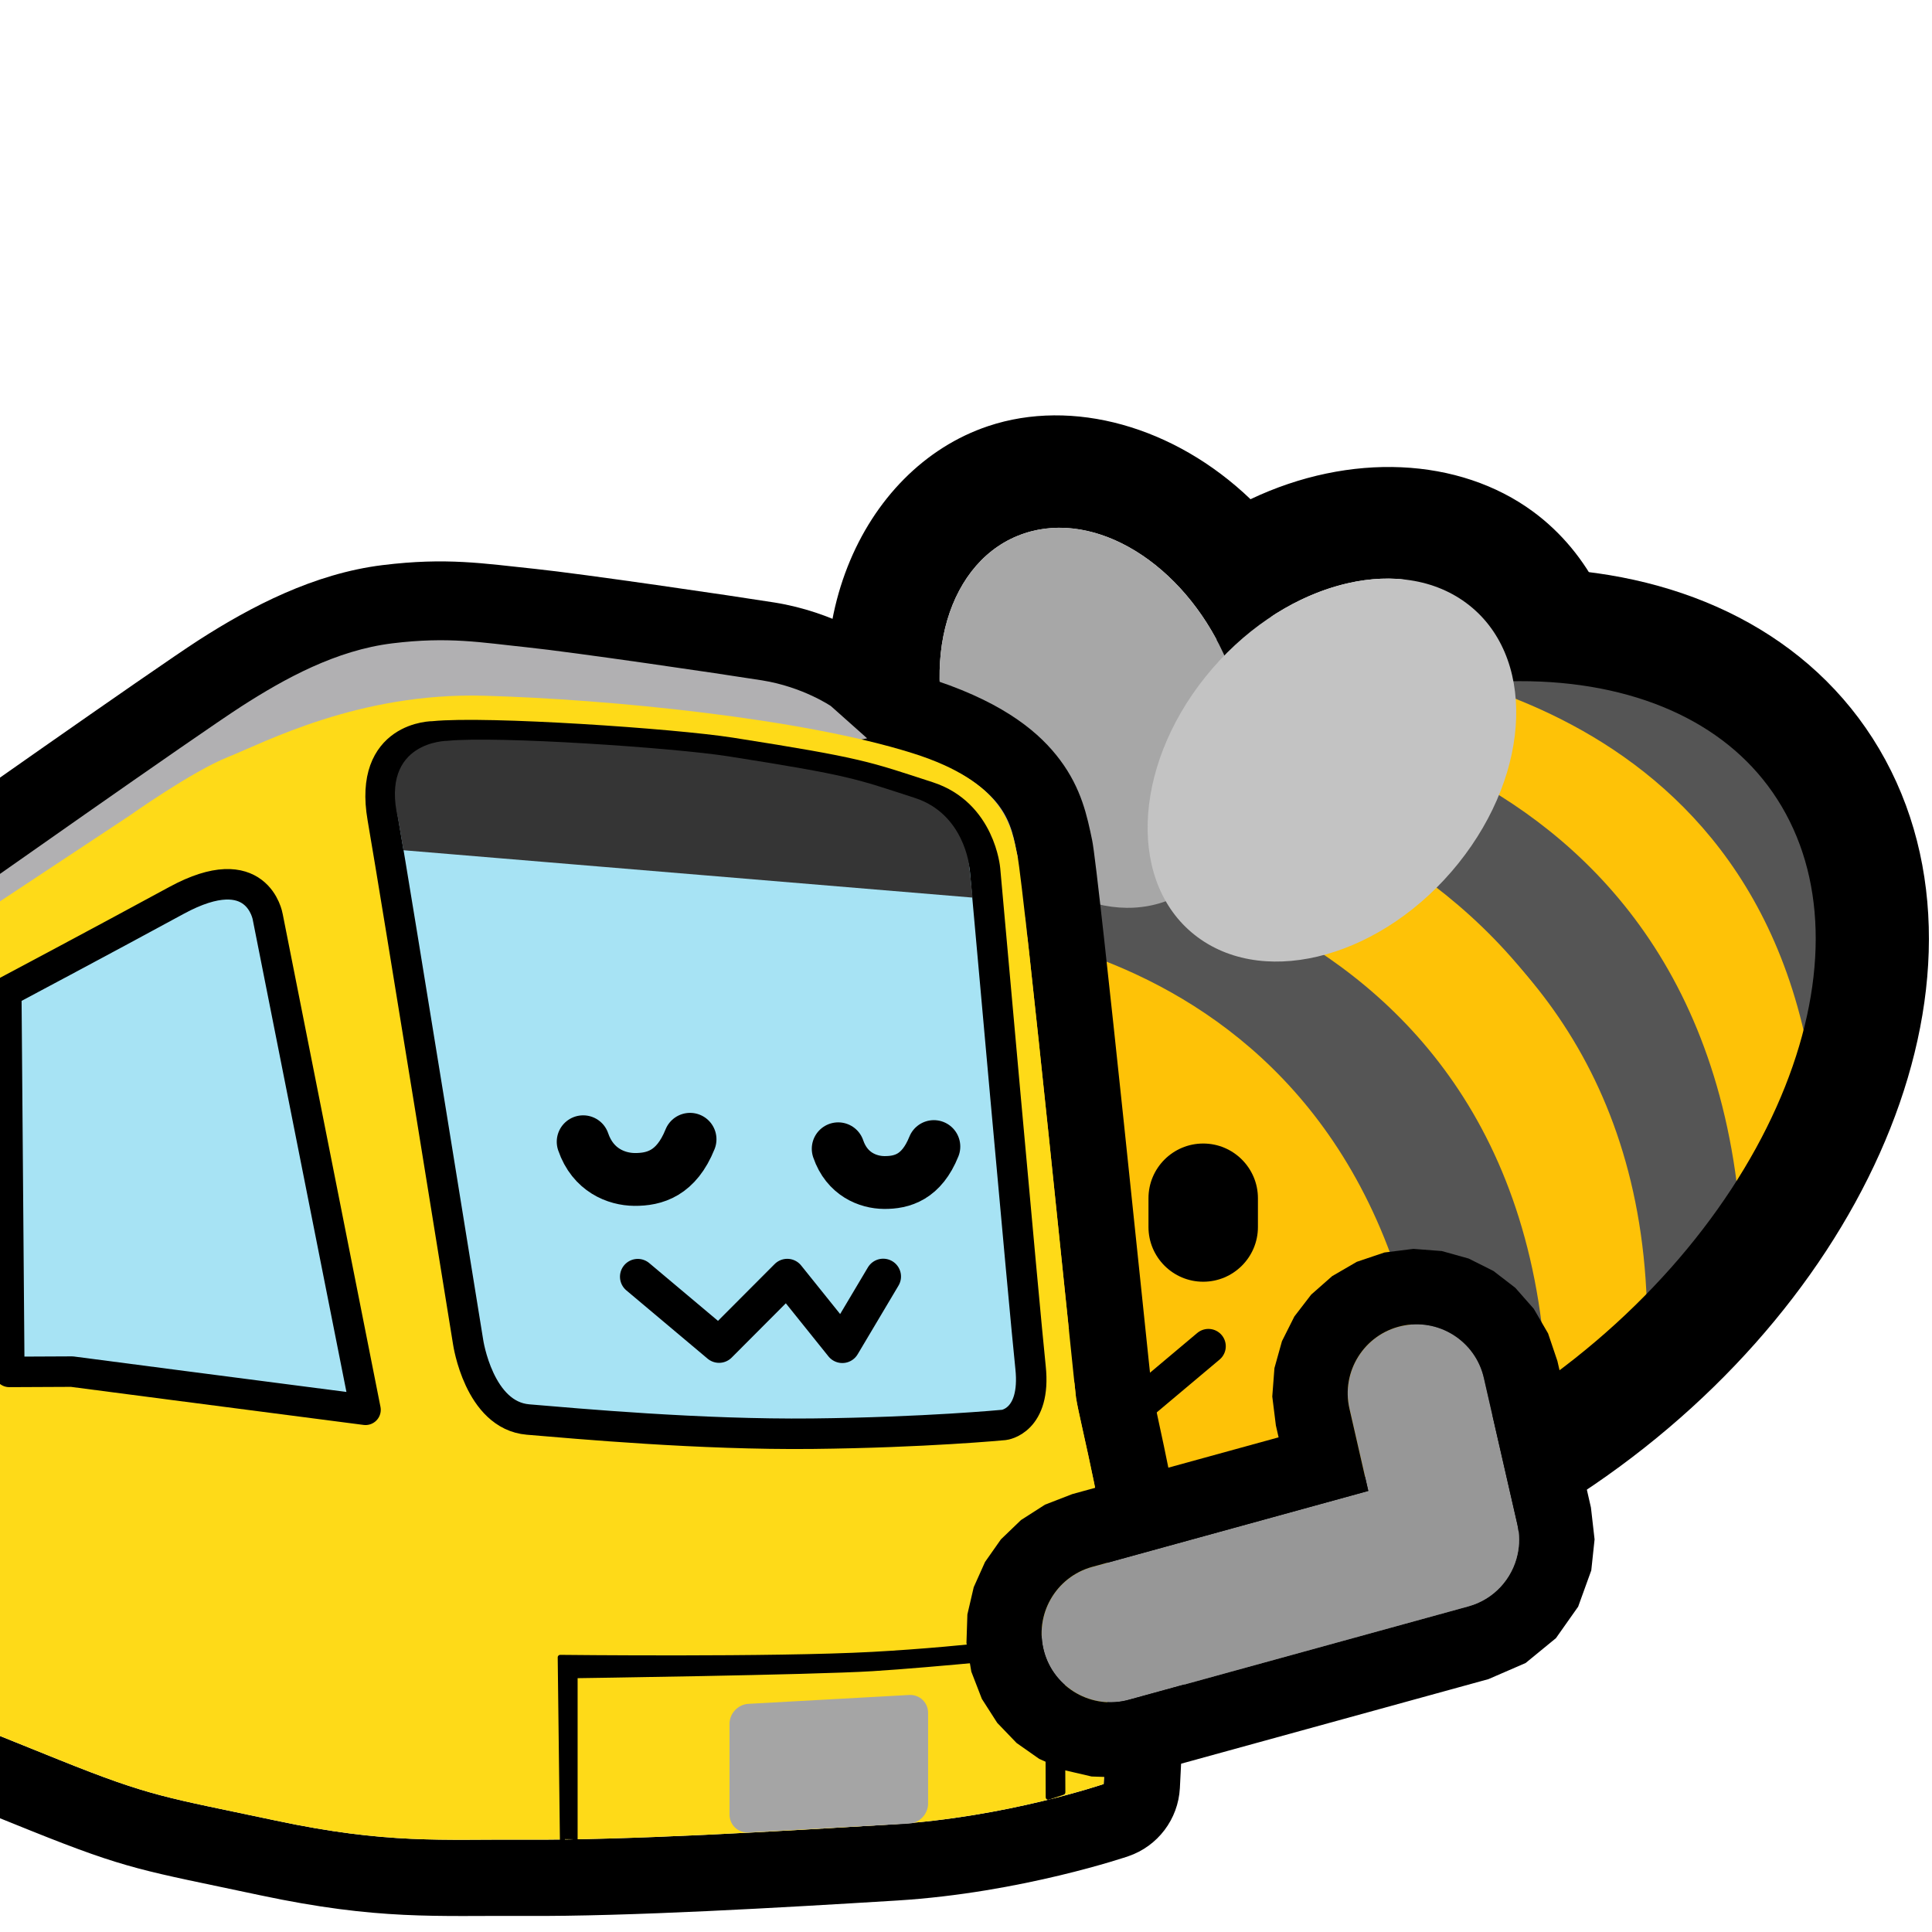 <?xml version="1.0" encoding="UTF-8" standalone="no"?>
<!DOCTYPE svg PUBLIC "-//W3C//DTD SVG 1.1//EN" "http://www.w3.org/Graphics/SVG/1.1/DTD/svg11.dtd">
<svg width="100%" height="100%" viewBox="0 0 256 256" version="1.1" xmlns="http://www.w3.org/2000/svg" xmlns:xlink="http://www.w3.org/1999/xlink" xml:space="preserve" xmlns:serif="http://www.serif.com/" style="fill-rule:evenodd;clip-rule:evenodd;stroke-linecap:round;stroke-linejoin:round;stroke-miterlimit:1.5;">
    <rect id="blobbee_hug_ssb" x="0" y="0" width="256" height="256" style="fill:none;"/>
    <clipPath id="_clip1">
        <rect x="0" y="0" width="256" height="256"/>
    </clipPath>
    <g clip-path="url(#_clip1)">
        <g id="Bee">
            <path id="Wings-outline" serif:id="Wings outline" d="M148.346,135.121C134.249,134.344 119.24,123.938 112.662,106.497C104.15,83.926 114.112,62.089 130.948,56.459C142.085,52.736 155.58,56.452 165.699,66.148C178.871,59.892 193.341,60.565 203.162,67.808C218.161,78.869 220.853,103.948 204.946,123.783C189.498,143.045 164.378,147.014 149.812,136.273C149.309,135.902 148.82,135.518 148.346,135.121ZM154.47,119.42C155.531,121.274 156.945,122.896 158.715,124.2C167.963,131.021 183.435,126.629 193.244,114.398C203.053,102.168 203.508,86.701 194.259,79.88C185.765,73.616 172.02,76.81 162.236,86.849C156.709,74.672 145.208,67.508 135.704,70.685C125.649,74.048 121.613,87.723 126.697,101.204C131.782,114.685 144.073,122.901 154.129,119.539C154.243,119.501 154.357,119.461 154.47,119.42Z"/>
            <path id="Body" d="M152.322,98.199C188.339,75.441 229.071,78.153 243.223,104.252C257.376,130.35 239.624,170.015 203.607,192.773C167.59,215.53 126.858,212.818 112.706,186.72C98.553,160.621 116.305,120.956 152.322,98.199Z" style="fill:rgb(254,194,7);"/>
            <g id="Stripes">
                <path d="M179.455,89.413C178.674,90.093 235.718,87.226 241.075,150.81C269.602,67.126 179.739,83.109 179.455,89.413Z" style="fill:rgb(85,85,85);"/>
                <path d="M241.075,151.471C237.655,90.119 180.837,88.672 181.147,86.85L159.973,95.432C159.973,95.432 228.579,94.267 231.023,166.562L239.325,152.573" style="fill:rgb(254,194,7);"/>
                <path d="M218.269,181.448L230.904,166.562C228.505,94.174 158.533,92.915 158.534,92.942L147.317,100.183C147.213,100.204 219.681,106.58 218.269,181.448Z" style="fill:rgb(85,85,85);"/>
                <path d="M148.266,100.238L136.168,110.568C136.168,110.568 205.718,118.147 204.979,192.034L218.04,182.452C222.885,109.163 147.53,100.858 146.461,101.779" style="fill:rgb(254,194,7);"/>
                <path d="M133.57,111.977L124.499,122.53C124.499,122.53 188.523,123.162 189.983,199.361L204.979,192.034C207.537,115.854 135.648,112.787 133.57,111.977Z" style="fill:rgb(85,85,85);"/>
            </g>
            <path id="Body-outline" serif:id="Body outline" d="M152.322,98.199C188.339,75.441 229.071,78.153 243.223,104.252C257.376,130.35 239.624,170.015 203.607,192.773C167.59,215.53 126.858,212.818 112.706,186.72C98.553,160.621 116.305,120.956 152.322,98.199Z" style="fill:none;stroke:black;stroke-width:15px;"/>
            <g id="Wings">
                <path id="Back-wing" serif:id="Back wing" d="M135.704,70.685C145.76,67.323 158.052,75.539 163.136,89.02C168.221,102.502 164.185,116.177 154.129,119.539C144.073,122.901 131.782,114.685 126.697,101.204C121.613,87.723 125.649,74.048 135.704,70.685Z" style="fill:rgb(167,167,167);"/>
                <path id="Front-wing" serif:id="Front wing" d="M194.259,79.88C203.508,86.701 203.053,102.168 193.244,114.398C183.435,126.629 167.963,131.021 158.715,124.2C149.466,117.38 149.921,101.913 159.73,89.682C169.538,77.452 185.01,73.06 194.259,79.88Z" style="fill:rgb(195,195,195);"/>
            </g>
            <g id="Face">
                <path id="Mouth" d="M128.439,178.362L133.715,187.232L140.824,178.377L149.631,187.207L160.122,178.388" style="fill:none;stroke:black;stroke-width:4.6px;"/>
                <path id="Eye" d="M166.682,158.774L166.682,162.584C166.682,166.586 163.433,169.835 159.431,169.835C155.428,169.835 152.179,166.586 152.179,162.584L152.179,158.774C152.179,154.772 155.428,151.523 159.431,151.523C163.433,151.523 166.682,154.772 166.682,158.774Z"/>
            </g>
        </g>
        <g id="SSB">
            <path id="Outline" d="M120.962,89.242L117.024,85.736C116.701,85.449 116.361,85.184 116.005,84.94C116.005,84.94 110.541,81.099 102.627,79.837C97.064,78.949 77.08,76.024 70.902,75.38C64.057,74.667 59.169,73.838 50.695,74.88C41.625,75.996 33.289,80.344 26.341,84.812C20.526,88.55 -11.015,110.774 -11.015,110.774C-13.703,112.669 -15.301,115.751 -15.301,119.039L-15.301,227.924C-15.301,231.932 -12.935,235.562 -9.267,237.178C-9.267,237.178 -8.572,237.489 4.032,242.555C17.063,247.79 18.863,247.814 34.477,251.132C50.144,254.462 57.814,253.802 69.535,253.872C83.333,253.956 103.559,252.768 118.843,251.83C135.343,250.816 149.509,245.96 149.509,245.96C153.413,244.628 156.116,241.056 156.339,236.938C156.339,236.938 157.223,220.487 157.125,211.296C157.029,202.359 153.127,187.286 152.573,183.675C152.432,182.742 145.559,115.378 144.722,111.365C144.052,108.15 143.309,104.505 140.451,100.685C137.885,97.255 133.42,93.355 124.19,90.233C123.163,89.885 122.084,89.557 120.962,89.242ZM-5.19,122.866L-4.959,122.713L-5.19,122.761L-5.19,119.039C-5.19,119.039 26.051,97.02 31.81,93.316C37.57,89.613 44.41,85.841 51.929,84.915C59.447,83.991 63.781,84.804 69.853,85.438C75.926,86.071 95.567,88.95 101.035,89.822C106.503,90.694 110.3,93.289 110.3,93.289L115.62,98.026L115.037,98.144C117.152,98.664 119.143,99.2 120.951,99.812C133.695,104.122 133.993,109.444 134.823,113.429C135.654,117.412 142.44,184.299 142.578,185.204C143.103,188.627 146.923,202.919 147.014,211.403C147.108,220.361 146.242,236.392 146.242,236.392C146.242,236.392 133.298,240.811 118.224,241.737C103.15,242.663 83.203,243.843 69.596,243.76C58.559,243.694 51.332,244.377 36.579,241.242C21.826,238.106 20.115,238.12 7.803,233.172C-4.509,228.225 -5.19,227.924 -5.19,227.924L-5.19,122.866ZM-5.19,132.978L-5.296,132.871C-5.271,132.872 -5.246,132.872 -5.22,132.872L-5.19,132.978Z"/>
            <path id="Roof-unit" serif:id="Roof unit" d="M115.62,98.026L110.3,93.289C110.3,93.289 106.503,90.694 101.035,89.822C95.567,88.95 75.926,86.071 69.853,85.438C63.781,84.804 59.447,83.991 51.929,84.915C44.41,85.841 37.57,89.613 31.81,93.316C26.051,97.02 -5.19,119.039 -5.19,119.039L-5.19,122.761L115.62,98.026Z" style="fill:rgb(177,176,178);stroke:black;stroke-width:0.67px;"/>
            <path id="Body1" serif:id="Body" d="M-5.19,122.866L17.128,108.105C17.128,108.105 25.436,102.209 30.232,100.3C35.029,98.391 47.522,91.735 64.1,92.188C80.678,92.641 106.282,95.181 120.951,99.812C133.127,103.654 133.993,109.444 134.823,113.429C135.654,117.412 142.44,184.299 142.578,185.204C143.103,188.627 146.923,202.919 147.014,211.403C147.108,220.361 146.242,236.392 146.242,236.392C146.242,236.392 133.298,240.811 118.224,241.737C103.15,242.663 83.203,243.843 69.596,243.76C58.559,243.694 51.332,244.377 36.579,241.242C21.826,238.106 20.115,238.12 7.803,233.172C-4.509,228.225 -5.19,227.924 -5.19,227.924L-5.19,122.866Z" style="fill:rgb(254,218,24);"/>
            <path id="Coupling-surround" serif:id="Coupling surround" d="M74.525,243.69L74.234,219.612C74.234,219.612 102.475,219.934 115.62,219.216C128.764,218.498 140.762,216.796 140.762,216.796L140.831,237.492L138.897,238.143L138.824,219.064C138.824,219.064 123.659,220.606 115.62,221.104C107.581,221.603 76.202,222.036 76.202,222.036L76.202,243.71" style="stroke:black;stroke-width:0.67px;"/>
            <path id="Front-window" serif:id="Front window" d="M57.469,97.573C57.469,97.573 48.818,97.469 50.699,108.347C52.581,119.223 62.029,177.835 62.029,177.835C62.029,177.835 63.45,187.553 69.976,188.095C76.469,188.635 92.732,190.13 107.661,189.972C122.589,189.814 133.031,188.811 133.031,188.811C133.031,188.811 137.311,188.34 136.553,181.191C135.707,173.219 130.524,115.224 130.524,115.224C130.524,115.224 129.909,107.821 122.977,105.575C114.63,102.869 114.059,102.449 96.823,99.742C89.184,98.542 64.451,96.869 57.469,97.573Z" style="fill:rgb(167,227,244);stroke:black;stroke-width:4.04px;"/>
            <path id="Coupling" d="M96.665,228.422L96.665,240.432C96.665,241.821 97.789,242.886 99.173,242.809L120.47,241.635C121.853,241.557 122.977,240.369 122.977,238.981L122.977,226.97C122.977,225.582 121.853,224.517 120.47,224.593L99.173,225.768C97.789,225.845 96.665,227.033 96.665,228.422Z" style="fill:rgb(165,165,165);"/>
            <path id="Side-window" serif:id="Side window" d="M1.233,181.785L9.53,181.746L23.135,183.522L48.433,186.806L35.472,121.472C35.472,121.472 34.144,113.459 23.384,119.31C13.452,124.71 0.831,131.413 0.831,131.413L1.233,181.785Z" style="fill:rgb(167,227,244);stroke:black;stroke-width:4.04px;"/>
            <path id="Destination-sign" serif:id="Destination sign" d="M128.868,118.935C128.626,116.374 128.442,114.859 128.442,114.859C128.442,114.859 127.783,107.856 121.227,105.731C113.333,103.174 112.792,102.776 96.489,100.214C89.266,99.079 65.872,97.497 59.268,98.164C59.268,98.164 50.365,98.163 52.725,108.41C52.771,108.615 53.416,112.418 53.458,112.661L128.868,118.935Z" style="fill:rgb(53,53,53);"/>
            <g id="Face1" serif:id="Face">
                <path id="Mouth1" serif:id="Mouth" d="M117.028,169.144L111.613,178.249L104.317,169.16L95.278,178.223L84.51,169.171" style="fill:none;stroke:black;stroke-width:4.72px;"/>
                <path id="Right-eye" serif:id="Right eye" d="M111.066,152.219C112.221,155.602 115.025,156.67 117.15,156.689C119.54,156.711 122.112,155.981 123.742,151.926" style="fill:none;stroke:black;stroke-width:7px;"/>
                <path id="Left-eye" serif:id="Left eye" d="M77.273,151.288C78.564,155.067 81.696,156.261 84.07,156.282C86.74,156.306 89.613,155.491 91.435,150.961" style="fill:none;stroke:black;stroke-width:7px;"/>
            </g>
        </g>
        <path id="Arm" d="M201.081,205.964C200.385,209.183 197.967,211.917 194.574,212.851L149.577,225.233C144.716,226.57 139.684,223.71 138.347,218.849C137.01,213.989 139.87,208.957 144.73,207.619L181.305,197.555L178.809,186.65C177.685,181.736 180.761,176.834 185.675,175.709C190.59,174.584 195.492,177.661 196.617,182.575L201.059,201.984C201.368,203.338 201.359,204.69 201.081,205.964Z" style="fill:rgb(151,151,151);"/>
        <path d="M210.852,208.086L209.114,212.892L206.17,217.065L202.149,220.36L197.227,222.493L152.23,234.874L148.418,235.52L144.645,235.396L141.04,234.556L137.699,233.059L134.704,230.955L132.138,228.287L130.101,225.108L128.705,221.502L128.06,217.69L128.184,213.917L129.023,210.312L130.521,206.972L132.625,203.976L135.293,201.41L138.472,199.374L142.077,197.978L169.421,190.454L169.061,188.881L168.583,185.045L168.87,181.28L169.866,177.715L171.508,174.443L173.74,171.542L176.517,169.094L179.782,167.198L183.445,165.961L187.281,165.482L191.045,165.77L194.61,166.766L197.883,168.407L200.784,170.64L203.231,173.417L205.127,176.681L206.365,180.344L210.807,199.753L211.29,203.979L210.852,208.086ZM201.081,205.964C201.359,204.69 201.368,203.338 201.059,201.984L196.617,182.575C195.492,177.661 190.59,174.584 185.675,175.709C180.761,176.834 177.685,181.736 178.809,186.65L181.305,197.555L144.73,207.619C139.87,208.957 137.01,213.989 138.347,218.849C139.684,223.71 144.716,226.57 149.577,225.233L194.574,212.851C197.967,211.917 200.385,209.183 201.081,205.964Z"/>
    </g>
</svg>
